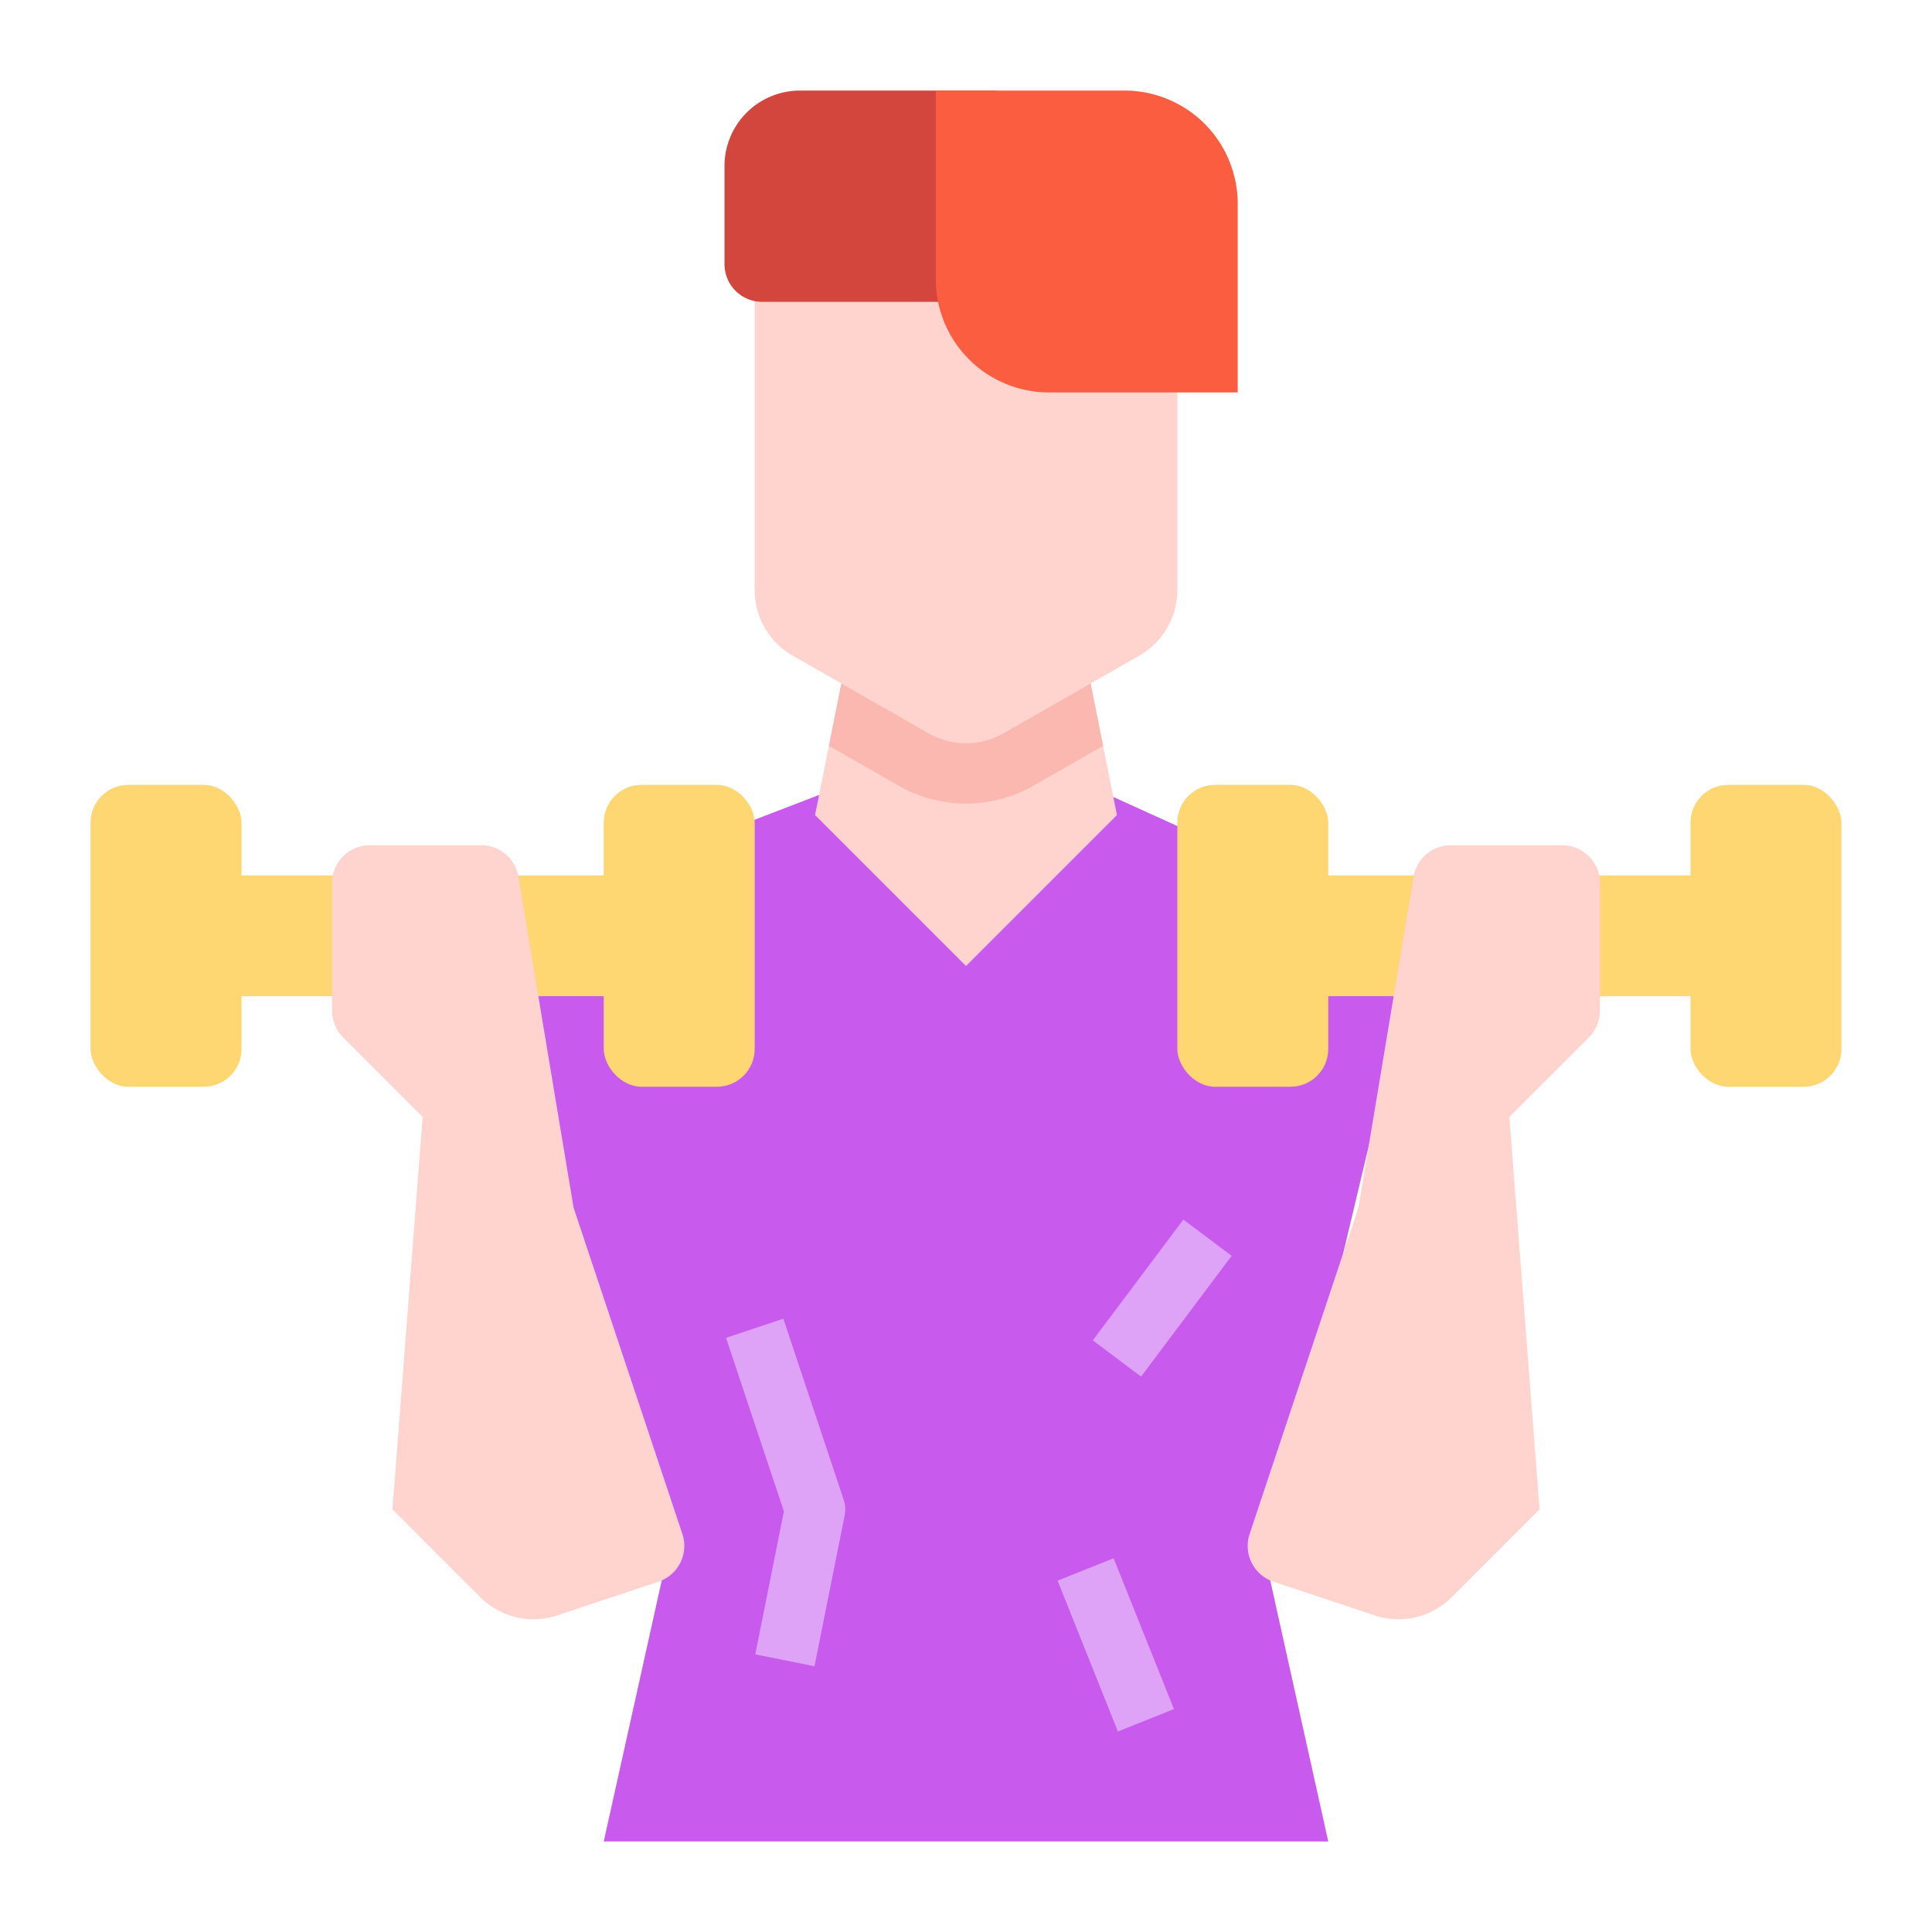 <svg id="Flat" height="512" viewBox="0 0 512 512" width="512" xmlns="http://www.w3.org/2000/svg"><g><g><path d="m160 488 16-72-56-168 104-40h64l88 40-40 168 16 72z" fill="#c85aed"/><g><path d="m296 216-40 40-40-40 8-40h64z" fill="#ffd4cf"/><path d="m288 176h-64l-4.333 21.666 18.473 10.556a36.005 36.005 0 0 0 35.722-.001l18.472-10.556z" fill="#fbb8b0"/><path d="m312 64h-112v92.394a20 20 0 0 0 10.077 17.365l36 20.571a20 20 0 0 0 19.846 0l36-20.571a20 20 0 0 0 10.077-17.365z" fill="#ffd4cf"/></g><g fill="#fed672"><rect height="80" rx="10" width="40" x="24" y="208"/><rect height="80" rx="10" width="40" x="160" y="208"/><path d="m48 232h128v32h-128z"/></g><path d="m88 234v33.858a10 10 0 0 0 2.929 7.071l21.071 21.071-8 104 23.26 23.26a20 20 0 0 0 20.467 4.832l26.787-8.929a10 10 0 0 0 6.324-12.649l-28.838-86.513-14.607-87.644a10 10 0 0 0 -9.864-8.356h-29.529a10 10 0 0 0 -10 10z" fill="#ffd4cf"/><rect fill="#fed672" height="80" rx="10" transform="matrix(-1 0 0 -1 936 496)" width="40" x="448" y="208"/><rect fill="#fed672" height="80" rx="10" transform="matrix(-1 0 0 -1 664 496)" width="40" x="312" y="208"/><path d="m336.002 232.001h120v32h-120z" fill="#fed672"/><path d="m424 234v33.858a10 10 0 0 1 -2.929 7.071l-21.071 21.071 8 104-23.26 23.26a20 20 0 0 1 -20.467 4.832l-26.787-8.929a10 10 0 0 1 -6.324-12.649l28.838-86.513 14.607-87.644a10 10 0 0 1 9.864-8.356h29.529a10 10 0 0 1 10 10z" fill="#ffd4cf"/><path d="m212 24h52a0 0 0 0 1 0 0v56a0 0 0 0 1 0 0h-62a10 10 0 0 1 -10-10v-26a20 20 0 0 1 20-20z" fill="#d3463d"/><path d="m248 24h50a30 30 0 0 1 30 30v50a0 0 0 0 1 0 0h-50a30 30 0 0 1 -30-30v-50a0 0 0 0 1 0 0z" fill="#fa5d3f"/></g><g fill="#dea3f7"><path d="m215.845 441.569-15.689-3.138 7.583-37.917-15.328-45.984 15.179-5.06 16 48a7.998 7.998 0 0 1 .255 4.099z"/><path d="m288 336h40v16h-40z" transform="matrix(.6 -.8 .8 .6 -152 384.006)"/><path d="m288 414.459h16v43.081h-16z" transform="matrix(.928 -.371 .371 .928 -140.755 141.116)"/></g></g></svg>